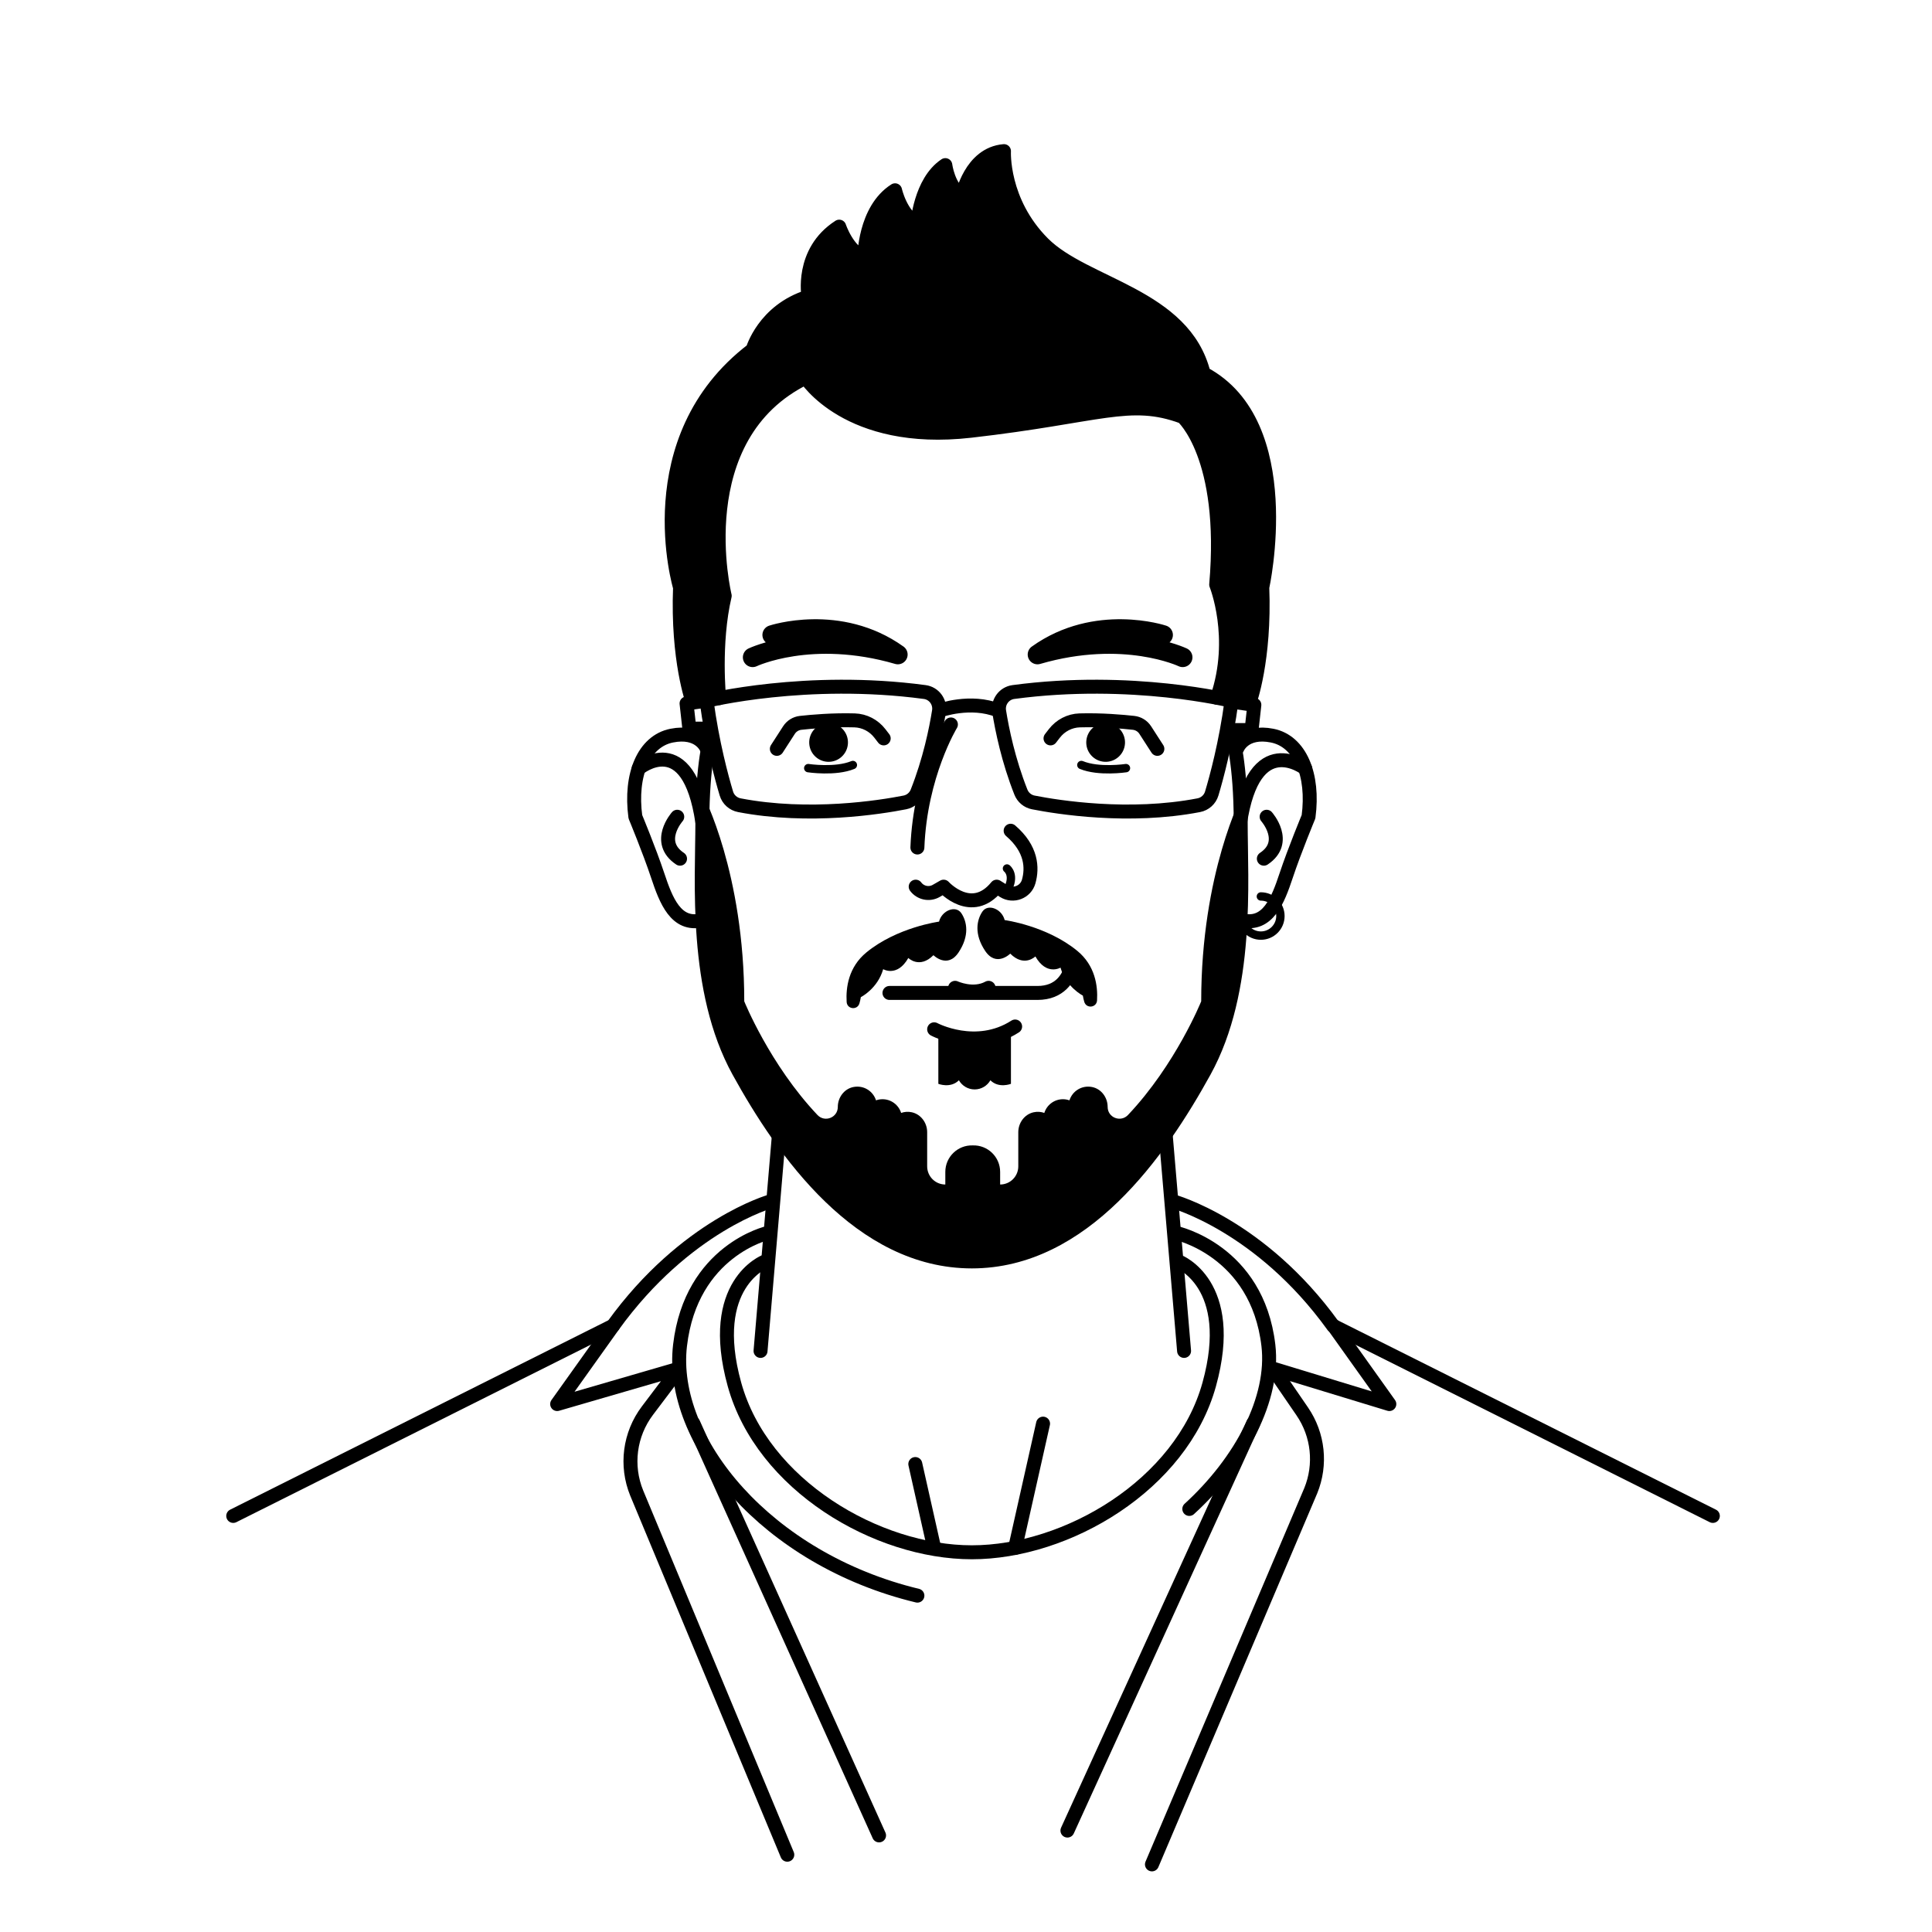 <svg height="400" viewBox="0 0 400 400" width="400" xmlns="http://www.w3.org/2000/svg"><g fill="none" fill-rule="evenodd" transform="translate(48 31)"><path d="m203.996 113.47c4.244-12.469-.197-23.431-.197-23.431 3.18-26.346-6.938-34.742-6.938-34.742-10.985-4.053-17.27-1.288-43.94 2.895-23.993 3.764-34.111-11.002-34.111-11.002-25.728 10.712-16.766 45.165-16.766 45.165-2.313 9.844-1.155 21.187-1.155 21.187l-5.479.816s-3.195-8.685-2.617-23.74c0 0-9.25-30.689 15.032-49.218 0 0 2.313-8.106 11.563-11.002 0 0-1.734-9.265 6.36-14.476 0 0 1.734 5.211 5.203 6.369 0 0 0-9.844 6.36-13.897 0 0 1.156 5.211 4.625 6.948 0 0 .578-8.685 5.782-12.16 0 0 .578 4.632 3.469 6.369 0 0 1.734-8.685 8.672-9.265 0 0-.578 10.423 8.094 19.108 8.672 8.685 29.197 10.712 33.244 26.925 19.657 10.423 12.146 44.296 12.146 44.296.578 15.055-2.616 23.74-2.616 23.74z" fill="#000"/><path d="m146.417 159.813s-8.672 1.158-15.032 6.369c-3.713 3.043-4.273 7.27-4.096 10.261.09 1.523 2.218 1.76 2.647.295.114-.39.214-.819.293-1.292 0 0 3.469-1.737 4.625-5.79 0 0 2.891 1.737 5.203-2.316 0 0 2.313 2.316 5.203-.579 0 0 2.891 2.895 5.203-.579 2.313-3.474 1.734-6.369.578-8.106-1.156-1.737-4.047-.579-4.625 1.737" fill="#000"/><path d="m160.004 159.491s8.672 1.158 15.032 6.369c3.713 3.043 4.273 7.27 4.096 10.261-.09 1.524-2.217 1.76-2.647.295-.114-.39-.214-.819-.293-1.292 0 0-3.469-1.737-4.625-5.79 0 0-2.891 1.737-5.203-2.316 0 0-2.313 2.316-5.203-.579 0 0-2.891 2.895-5.203-.579-2.313-3.474-1.734-6.369-.578-8.106s4.047-.579 4.625 1.737" fill="#000"/><path d="m209.229 133.503s-8.533 16.176-8.533 42.812c0 0-5.267 13.081-15.156 23.531-1.518 1.603-4.212.541-4.212-1.668 0-1.963-1.325-3.759-3.251-4.127-2.147-.409-4.068.881-4.658 2.763-.42-.148-.871-.233-1.342-.233-1.813 0-3.346 1.193-3.861 2.838-.675-.237-1.426-.312-2.217-.135-1.885.422-3.172 2.184-3.172 4.119v7.074c0 2.079-1.682 3.764-3.758 3.764v-2.606c0-3.098-2.559-5.591-5.675-5.491-3.116-.1-5.675 2.393-5.675 5.491v2.606c-2.076 0-3.758-1.685-3.758-3.764v-7.074c0-1.935-1.286-3.697-3.172-4.119-.791-.177-1.542-.102-2.217.135-.516-1.645-2.05-2.838-3.862-2.838-.471 0-.921.085-1.341.233-.59-1.882-2.511-3.172-4.658-2.763-1.925.368-3.251 2.163-3.251 4.127 0 2.21-2.694 3.272-4.212 1.668-9.889-10.45-15.156-23.531-15.156-23.531 0-26.635-8.533-42.812-8.533-42.812s-2.741 36.153 4.775 51.787c7.516 15.634 26.017 45.165 49.721 44.585h2.678c23.704.579 42.205-28.952 49.721-44.585s4.775-51.787 4.775-51.787" fill="#000"/><path d="m146.273 182.395v11.002s2.512 1.003 4.258-.736c.648 1.131 1.863 1.894 3.258 1.894 1.396 0 2.611-.763 3.259-1.894 1.745 1.739 4.257.736 4.257.736v-11.002c-8.672 3.474-15.032 0-15.032 0" fill="#000"/><g stroke="#000" stroke-linecap="round" stroke-linejoin="round"><path d="m98.286 114.1s20.653-5.112 45.171-1.822c1.929.259 3.254 2.06 2.949 3.984-.601 3.778-1.9 10.16-4.507 16.741-.435 1.098-1.395 1.901-2.551 2.129-5.061.996-19.81 3.365-34.279.577-1.269-.245-2.304-1.168-2.677-2.408-.991-3.295-2.931-10.423-4.105-19.2z" stroke-width="2.891"/><path d="m206.979 114.1s-20.653-5.112-45.17-1.822c-1.929.259-3.255 2.06-2.949 3.984.601 3.778 1.9 10.16 4.507 16.741.435 1.098 1.395 1.901 2.551 2.129 5.061.996 19.81 3.365 34.279.577 1.269-.245 2.304-1.168 2.677-2.408.992-3.295 2.931-10.423 4.105-19.2z" stroke-width="2.891"/><path d="m146.562 116.096s6.36-2.316 12.141 0" stroke-width="2.891"/><path d="m148.875 118.991s-6.36 10.423-6.938 25.477" stroke-width="2.891"/><path d="m141.585 152.575c.991 1.323 2.81 1.701 4.244.88l1.537-.88s5.782 6.369 10.985 0l1.456.911c1.952 1.222 4.55.242 5.173-1.979.79-2.815.646-6.749-3.738-10.513" stroke-width="2.891"/><path d="m145.406 182.106s8.672 4.632 16.766-.579" stroke-width="2.891"/><path d="m136.155 174.578h30.642c4.633 0 6.411-3.08 7.092-5.443" stroke-width="2.891"/><path d="m98.191 114.069-4.047.579.578 5.211h4.142" stroke-width="2.891"/><path d="m207.653 114.359 4.047.579-.578 5.211h-4.142" stroke-width="2.891"/><path d="m207.139 121.307s1.734 5.79 1.734 17.95 1.734 34.742-7.516 51.534c-9.25 16.792-25.021 39.374-48.147 39.374s-39.025-22.582-48.276-39.374c-9.25-16.792-7.516-39.374-7.516-51.534s1.734-17.95 1.734-17.95" stroke-width="2.891"/><path d="m210.728 114.359s3.194-8.685 2.616-23.74c0 0 7.511-33.873-12.146-44.296-4.047-16.213-24.572-18.24-33.244-26.925-8.672-8.685-8.094-19.108-8.094-19.108-6.938.579-8.672 9.265-8.672 9.265-2.891-1.737-3.469-6.369-3.469-6.369-5.203 3.474-5.782 12.16-5.782 12.16-3.469-1.737-4.625-6.948-4.625-6.948-6.36 4.053-6.36 13.897-6.36 13.897-3.469-1.158-5.203-6.369-5.203-6.369-8.094 5.211-6.36 14.476-6.36 14.476-9.25 2.895-11.563 11.002-11.563 11.002-24.282 18.529-15.032 49.218-15.032 49.218-.578 15.055 2.616 23.74 2.616 23.74" stroke-width="2.891"/><path d="m98.286 123.913s-1.445-3.764-7.227-2.606c-5.782 1.158-8.672 8.106-7.516 16.792 0 0 2.891 6.948 4.625 12.16s3.789 10.503 9.122 9.304" stroke-width="2.891"/><path d="m84.23 128.107s10.298-8.537 13.189 11.15" stroke-width="2.891"/><path d="m92.216 138.099s-4.625 5.211.578 8.685" stroke-width="2.891"/><path d="m208.173 123.913s1.445-3.764 7.227-2.606c5.782 1.158 8.672 8.106 7.516 16.792 0 0-2.891 6.948-4.625 12.16-1.734 5.211-3.789 10.503-9.122 9.304" stroke-width="2.891"/><path d="m222.23 128.107s-10.625-8.248-13.516 11.439" stroke-width="2.891"/><path d="m214.244 138.099s4.625 5.211-.578 8.685" stroke-width="2.891"/><path d="m213.05 154.602c2.235 0 4.047 1.815 4.047 4.053 0 2.239-1.812 4.053-4.047 4.053s-4.047-1.815-4.047-4.053" stroke-width="1.734"/><path d="m112.838 124.044 2.508-3.888c.541-.838 1.427-1.387 2.418-1.497 2.264-.25 6.662-.641 11.169-.511 2.058.06 3.975 1.065 5.233 2.697l.795 1.031" stroke-width="2.891"/></g><path d="m127.551 122.429c.155 2.214-1.512 4.134-3.722 4.289-2.211.155-4.128-1.514-4.282-3.728-.154-2.214 1.512-4.134 3.722-4.288 2.211-.155 4.128 1.514 4.282 3.728" fill="#000"/><path d="m119.34 128.034s5.628.845 9.236-.647" stroke="#000" stroke-linecap="round" stroke-linejoin="round" stroke-width="1.734"/><path d="m191.621 124.044-2.508-3.888c-.541-.838-1.427-1.387-2.418-1.497-2.263-.25-6.661-.641-11.169-.511-2.058.06-3.975 1.065-5.233 2.697l-.795 1.031" stroke="#000" stroke-linecap="round" stroke-linejoin="round" stroke-width="2.891"/><path d="m176.907 122.429c-.154 2.214 1.512 4.134 3.723 4.289 2.21.155 4.127-1.514 4.282-3.728.155-2.214-1.512-4.134-3.722-4.288-2.211-.155-4.127 1.514-4.282 3.728" fill="#000"/><path d="m185.119 128.034s-5.628.845-9.237-.647" stroke="#000" stroke-linecap="round" stroke-linejoin="round" stroke-width="1.734"/><path d="m111.873 100.462s13.876-4.632 26.017 4.053c-17.923-5.211-30.064.579-30.064.579" stroke="#000" stroke-linecap="round" stroke-linejoin="round" stroke-width="4.047"/><path d="m192.814 100.462s-13.876-4.632-26.017 4.053c17.923-5.211 30.064.579 30.064.579" stroke="#000" stroke-linecap="round" stroke-linejoin="round" stroke-width="4.047"/><path d="m100.889 113.543s-1.157-11.344 1.155-21.188c0 0-8.094-33.005 16.766-45.165 0 0 8.672 13.897 34.111 11.002 26.822-3.053 32.955-6.948 43.94-2.895 0 0 9.25 8.106 6.938 34.742 0 0 4.44 10.962.196 23.431" stroke="#000" stroke-linecap="round" stroke-linejoin="round" stroke-width="2.891"/><path d="m113.318 203.337-3.856 45.357" stroke="#000" stroke-linecap="round" stroke-linejoin="round" stroke-width="2.891"/><path d="m193.294 203.337 3.856 45.357" stroke="#000" stroke-linecap="round" stroke-linejoin="round" stroke-width="2.891"/><path d="m195.994 230.165s12.141 4.632 6.36 25.477c-5.782 20.845-29.486 34.742-49.143 34.742-19.657 0-43.362-13.897-49.143-34.742-5.782-20.845 6.36-25.477 6.36-25.477" stroke="#000" stroke-linecap="round" stroke-linejoin="round" stroke-width="2.891"/><path d="m111.006 224.26s-15.899 3.589-18.212 23.277c-2.313 19.687 17.923 44.296 49.143 51.823" stroke="#000" stroke-linecap="round" stroke-linejoin="round" stroke-width="2.891"/><path d="m195.472 224.26s16.821 3.589 19.133 23.277c1.292 10.997-5.609 24.039-16.373 33.873" stroke="#000" stroke-linecap="round" stroke-linejoin="round" stroke-width="2.891"/><path d="m111.584 217.716s-17.634 4.922-32.666 25.767l-78.629 39.374" stroke="#000" stroke-linecap="round" stroke-linejoin="round" stroke-width="2.891"/><path d="m194.838 217.716s18.128 4.922 33.16 25.767l78.629 39.374" stroke="#000" stroke-linecap="round" stroke-linejoin="round" stroke-width="2.891"/><path d="m78.918 243.483-11.563 16.213 25.26-7.342-6.575 8.707c-3.697 4.896-4.54 11.383-2.216 17.064l31.177 74.875" stroke="#000" stroke-linecap="round" stroke-linejoin="round" stroke-width="2.891"/><path d="m95.547 263.692 38.453 85.308" stroke="#000" stroke-linecap="round" stroke-linejoin="round" stroke-width="2.891"/><path d="m228.082 243.483 11.563 16.213-24.103-7.342 6.081 8.871c3.309 4.827 3.967 10.999 1.751 16.417l-32.876 77.358" stroke="#000" stroke-linecap="round" stroke-linejoin="round" stroke-width="2.891"/><path d="m211.453 263.692-38.453 84.308" stroke="#000" stroke-linecap="round" stroke-linejoin="round" stroke-width="2.891"/><path d="m162.172 289.484 5.782-25.735" stroke="#000" stroke-linecap="round" stroke-linejoin="round" stroke-width="2.891"/><path d="m145.406 289.484-3.903-17.371" stroke="#000" stroke-linecap="round" stroke-linejoin="round" stroke-width="2.891"/><path d="m160.483 148.811s1.85 1.39 0 4.632" stroke="#000" stroke-linecap="round" stroke-linejoin="round" stroke-width="1.734"/><path d="m149.742 173.517s3.758 1.737 6.938 0" stroke="#000" stroke-linecap="round" stroke-linejoin="round" stroke-width="2.891"/></g></svg>